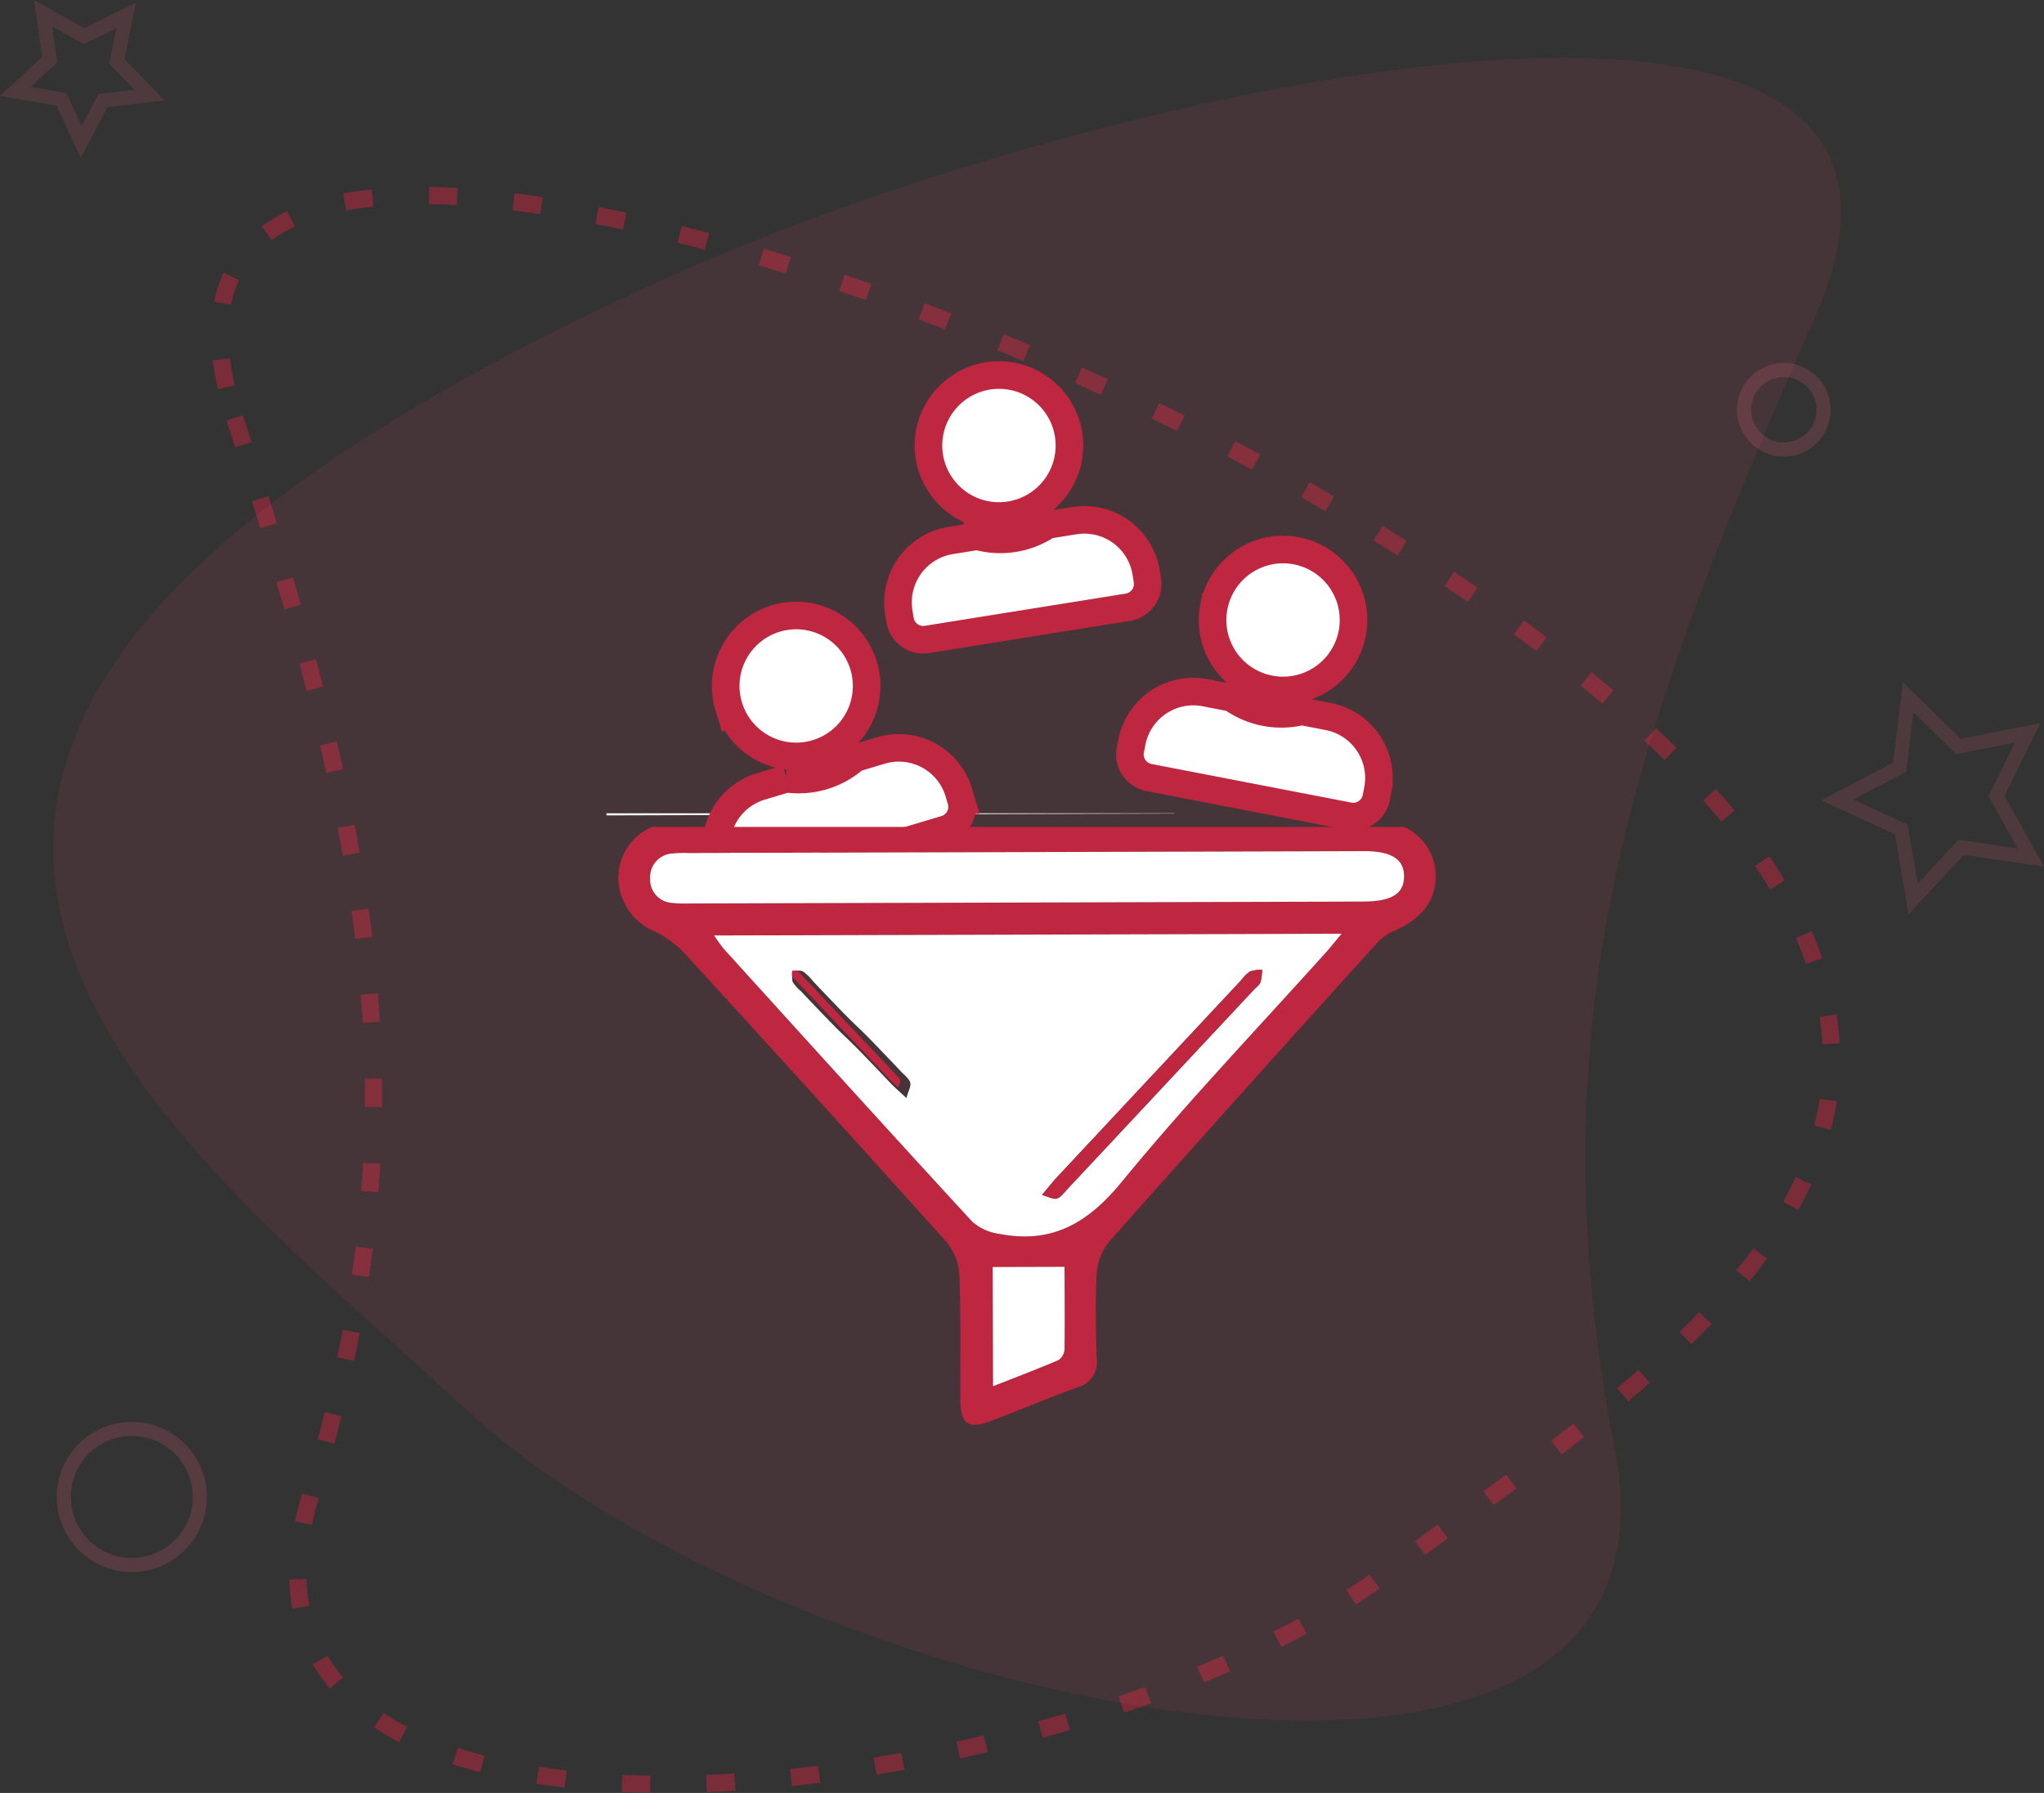 <svg xmlns="http://www.w3.org/2000/svg" width="169.422" height="148.613" viewBox="0 0 169.422 148.613">
    <rect x="0" y="0" width="169.422" height="148.613" fill="#333333" stroke="none"/>
    <defs>
        <style>
            .cls-1,.cls-3,.cls-4{fill:none;stroke-miterlimit:10}.cls-1,.cls-6{stroke:#bf263f}.cls-1{stroke-width:1.426px;stroke-dasharray:2.341 4.681;opacity:.512}.cls-2{fill:#ed4d67;opacity:.1}.cls-3,.cls-4{stroke:#f7657d;stroke-width:1.17px}.cls-3{opacity:.18}.cls-4{opacity:.14}.cls-5,.cls-6{fill:#fff}.cls-6{stroke-width:2.286px}.cls-7{fill:#bf263f}
        </style>
    </defs>
    <g id="_01" data-name="1" transform="translate(-281.667 -57.284)">
        <g id="Group_2358" data-name="Group 2358">
            <g id="Group_2354" data-name="Group 2354">
                <g id="Group_2352" data-name="Group 2352">
                    <path id="Path_826" d="M301.124 91.923c10.873 33.834 16.16 56.833 6.283 89.336-10.607 34.909 61.973 26.781 89.338 6.284 26.017-19.489 70.688-44.273-6.283-89.337-31.954-18.706-100.662-41.52-89.338-6.283z" class="cls-1" data-name="Path 826"/>
                    <path id="Path_777" d="M432.088 83.622c-15.262 34.576-23.41 58.314-16.578 93.791 7.339 38.1-68.522 21.435-95.187-3.286-25.353-23.5-69.842-54.685 16.577-93.79 35.871-16.237 111.076-32.724 95.188 3.285z" class="cls-2" data-name="Path 777"/>
                </g>
                <g id="Group_2356" data-name="Group 2356">
                    <circle id="Ellipse_80" cx="3.297" cy="3.297" r="3.297" class="cls-3" data-name="Ellipse 80" transform="translate(426.228 87.949)"/>
                    <path id="Path_823" d="M433.955 123.588l5.172-2.714.7-5.8 4.179 4.08 5.735-1.129-2.589 5.235 2.845 5.1-5.779-.845-3.973 4.283-.983-5.757z" class="cls-4" data-name="Path 823"/>
                    <path id="Path_828" d="M285.235 58.376l3.389 1.9 3.495-1.713-.762 3.812 2.708 2.788-3.859.454-1.817 3.437-1.623-3.531-3.83-.663 2.857-2.635z" class="cls-4" data-name="Path 828"/>
                    <circle id="Ellipse_81" cx="5.638" cy="5.638" r="5.638" class="cls-3" data-name="Ellipse 81" transform="translate(286.954 175.725)"/>
                </g>
            </g>
        </g>
        <g id="Group_5993" data-name="Group 5993" transform="translate(331.936 88.376)">
            <path id="Path_3016" d="M876.453 1292.716v.12c-6.189.019-12.107.033-18.263.053v-.173z" class="cls-5" data-name="Path 3016" transform="translate(-858.19 -1256.395)"/>
            <path id="Path_3017" d="M914.546 1292.716v.02c-6.089.015-12.021.033-18.115.052v-.072z" class="cls-5" data-name="Path 3017" transform="translate(-867.485 -1256.395)"/>
            <g id="Group_5989" data-name="Group 5989" transform="translate(24.165)">
                <path id="Path_3018" d="M910.685 1261.1l.1.641a1.947 1.947 0 0 1-1.614 2.23l-16.66 2.67a1.947 1.947 0 0 1-2.23-1.614l-.1-.641a5.192 5.192 0 0 1 4.3-5.948l2.206-.353a7.066 7.066 0 0 0 5.84-.936l2.206-.354a5.191 5.191 0 0 1 5.952 4.305zm-17.97-9.607a5.841 5.841 0 1 1 6.691 4.843 5.842 5.842 0 0 1-6.691-4.836z" class="cls-6" data-name="Path 3018" transform="translate(-890.115 -1244.732)"/>
            </g>
            <g id="Group_5990" data-name="Group 5990" transform="translate(9.092 19.925)">
                <path id="Path_3019" d="M890.316 1285.732l.185.621a1.948 1.948 0 0 1-1.306 2.424l-16.165 4.836a1.948 1.948 0 0 1-2.423-1.307l-.186-.621a5.191 5.191 0 0 1 3.486-6.462l2.141-.64a7.061 7.061 0 0 0 5.665-1.7l2.141-.64a5.191 5.191 0 0 1 6.462 3.489zm-19.077-7.162a5.84 5.84 0 1 1 7.269 3.921 5.841 5.841 0 0 1-7.269-3.921z" class="cls-6" data-name="Path 3019" transform="translate(-870.201 -1271.055)"/>
            </g>
            <g id="Group_5991" data-name="Group 5991" transform="translate(43.386 14.457)">
                <path id="Path_3020" d="M936.056 1283.749l-.123.638a1.947 1.947 0 0 1-2.281 1.542l-16.566-3.2a1.947 1.947 0 0 1-1.542-2.28l.123-.638a5.191 5.191 0 0 1 6.082-4.112l2.194.425a7.06 7.06 0 0 0 5.806 1.122l2.193.424a5.191 5.191 0 0 1 4.114 6.079zm-13.589-15.185a5.841 5.841 0 1 1 4.626 6.843 5.841 5.841 0 0 1-4.627-6.843z" class="cls-6" data-name="Path 3020" transform="translate(-915.508 -1263.831)"/>
            </g>
            <g id="Group_5992" data-name="Group 5992" transform="translate(.978 37.449)">
                <path id="Path_3021" d="M924.616 1294.207h-62.33a4.6 4.6 0 0 0-2.8 4.2 4.876 4.876 0 0 0 2.87 4.395 8.776 8.776 0 0 1 2.531 1.783q10.963 11.964 21.812 24.038a4.746 4.746 0 0 1 1.057 2.8c.135 3.415.058 6.841.084 10.26.017 2.059.667 2.484 2.618 1.733 2.353-.905 4.678-1.877 7.043-2.743a2.151 2.151 0 0 0 1.639-2.372c-.081-2.352-.131-4.714 0-7.06a4.619 4.619 0 0 1 1.026-2.645q10.993-12.393 22.119-24.67a4.283 4.283 0 0 1 1.437-1.074c2.342-1.006 3.54-2.53 3.513-4.616a4.471 4.471 0 0 0-2.619-4.029zm-28.149 43.282a1.185 1.185 0 0 1-.5.912c-1.76.754-3.554 1.43-5.425 2.167-.01-3.466-.02-6.629-.027-9.883 1.965-.007 3.839-.014 5.953-.017.008 2.373.032 4.596-.002 6.821zm21.735-32.952c-5.687 6.34-11.589 12.505-16.98 19.084-2.8 3.419-5.788 5.158-10.113 4.324a4.317 4.317 0 0 1-2.272-1q-10.357-11.257-20.6-22.617c-.269-.3-.475-.656-.811-1.125 17.371-.048 34.506-.1 52.008-.148-.543.654-.872 1.082-1.234 1.483zm3.025-4.143q-27.9.082-55.794.158a10.362 10.362 0 0 1-1.508-.05 1.933 1.933 0 0 1-1.8-2.063 1.957 1.957 0 0 1 1.854-2.028 8.881 8.881 0 0 1 1.343-.037q14.033-.045 28.062-.081l27.9-.081c2.295 0 3.358.673 3.342 2.117-.026 1.427-1.054 2.06-3.399 2.066z" class="cls-7" data-name="Path 3021" transform="translate(-859.482 -1294.207)"/>
                <path id="Path_3022" d="M920.752 1307.38c-5.687 6.339-11.588 12.5-16.981 19.084-2.8 3.418-5.785 5.158-10.112 4.323a4.3 4.3 0 0 1-2.269-1c-6.907-7.5-13.75-15.064-20.6-22.615a13.455 13.455 0 0 1-.81-1.124l52.008-.147c-.546.652-.876 1.079-1.236 1.479zm-34.519 10.864c-.1-.339-.468-.607-.736-.89-5.149-5.445-2.158-2.064-7.31-7.506a4.121 4.121 0 0 0-.837-.813c-.226-.129-.578-.039-.874-.046a2.376 2.376 0 0 0 .01.9 3.026 3.026 0 0 0 .658.748c5.19 5.484 2.237 2.144 7.431 7.624.337.356.713.675 1.34 1.264.166-.603.402-.988.318-1.281zm12.159 9.607c.335-.11.591-.488.857-.771q7.739-8.268 15.47-16.541c.191-.2.456-.383.547-.626a4.336 4.336 0 0 0 .131-1.026 3.217 3.217 0 0 0-1 .146 2.972 2.972 0 0 0-.709.7q-7.677 8.209-15.351 16.421c-.336.36-.637.752-1.184 1.4.571.156.959.39 1.239.297z" class="cls-5" data-name="Path 3022" transform="translate(-862.033 -1297.05)"/>
                <path id="Path_3023" d="M894.229 1296.937q-14.032.038-28.064.08a9.307 9.307 0 0 0-1.342.039 1.957 1.957 0 0 0-1.854 2.027 1.936 1.936 0 0 0 1.8 2.066 10.055 10.055 0 0 0 1.509.048q27.9-.076 55.792-.157c2.346-.007 3.375-.637 3.393-2.065.017-1.446-1.048-2.122-3.343-2.116q-13.944.041-27.891.078z" class="cls-5" data-name="Path 3023" transform="translate(-860.329 -1294.852)"/>
                <path id="Path_3024" d="M906.436 1342.375l-5.955.017.028 9.882c1.872-.736 3.666-1.412 5.426-2.167a1.18 1.18 0 0 0 .5-.91c.033-2.223.007-4.447.001-6.822z" class="cls-5" data-name="Path 3024" transform="translate(-869.447 -1305.915)"/>
                <path id="Path_3025" d="M887.317 1319.642c.082-.3.2-.494.159-.641-.049-.169-.234-.3-.368-.445q-3.863-4.085-7.727-8.166a2.066 2.066 0 0 0-.419-.406c-.113-.065-.289-.02-.437-.023a1.181 1.181 0 0 0 0 .45 1.513 1.513 0 0 0 .329.375q3.892 4.113 7.786 8.224c.175.178.36.338.677.632z" class="cls-7" data-name="Path 3025" transform="translate(-864.106 -1298.033)"/>
                <path id="Path_3026" d="M905.881 1328.518c.57.151.958.385 1.238.292.334-.111.591-.488.857-.771q7.739-8.268 15.469-16.541c.191-.2.456-.383.547-.626a4.34 4.34 0 0 0 .131-1.026 3.23 3.23 0 0 0-1 .146 2.979 2.979 0 0 0-.709.7q-7.677 8.209-15.351 16.421c-.334.363-.636.756-1.182 1.405z" class="cls-7" data-name="Path 3026" transform="translate(-870.76 -1298.008)"/>
            </g>
        </g>
    </g>
</svg>
